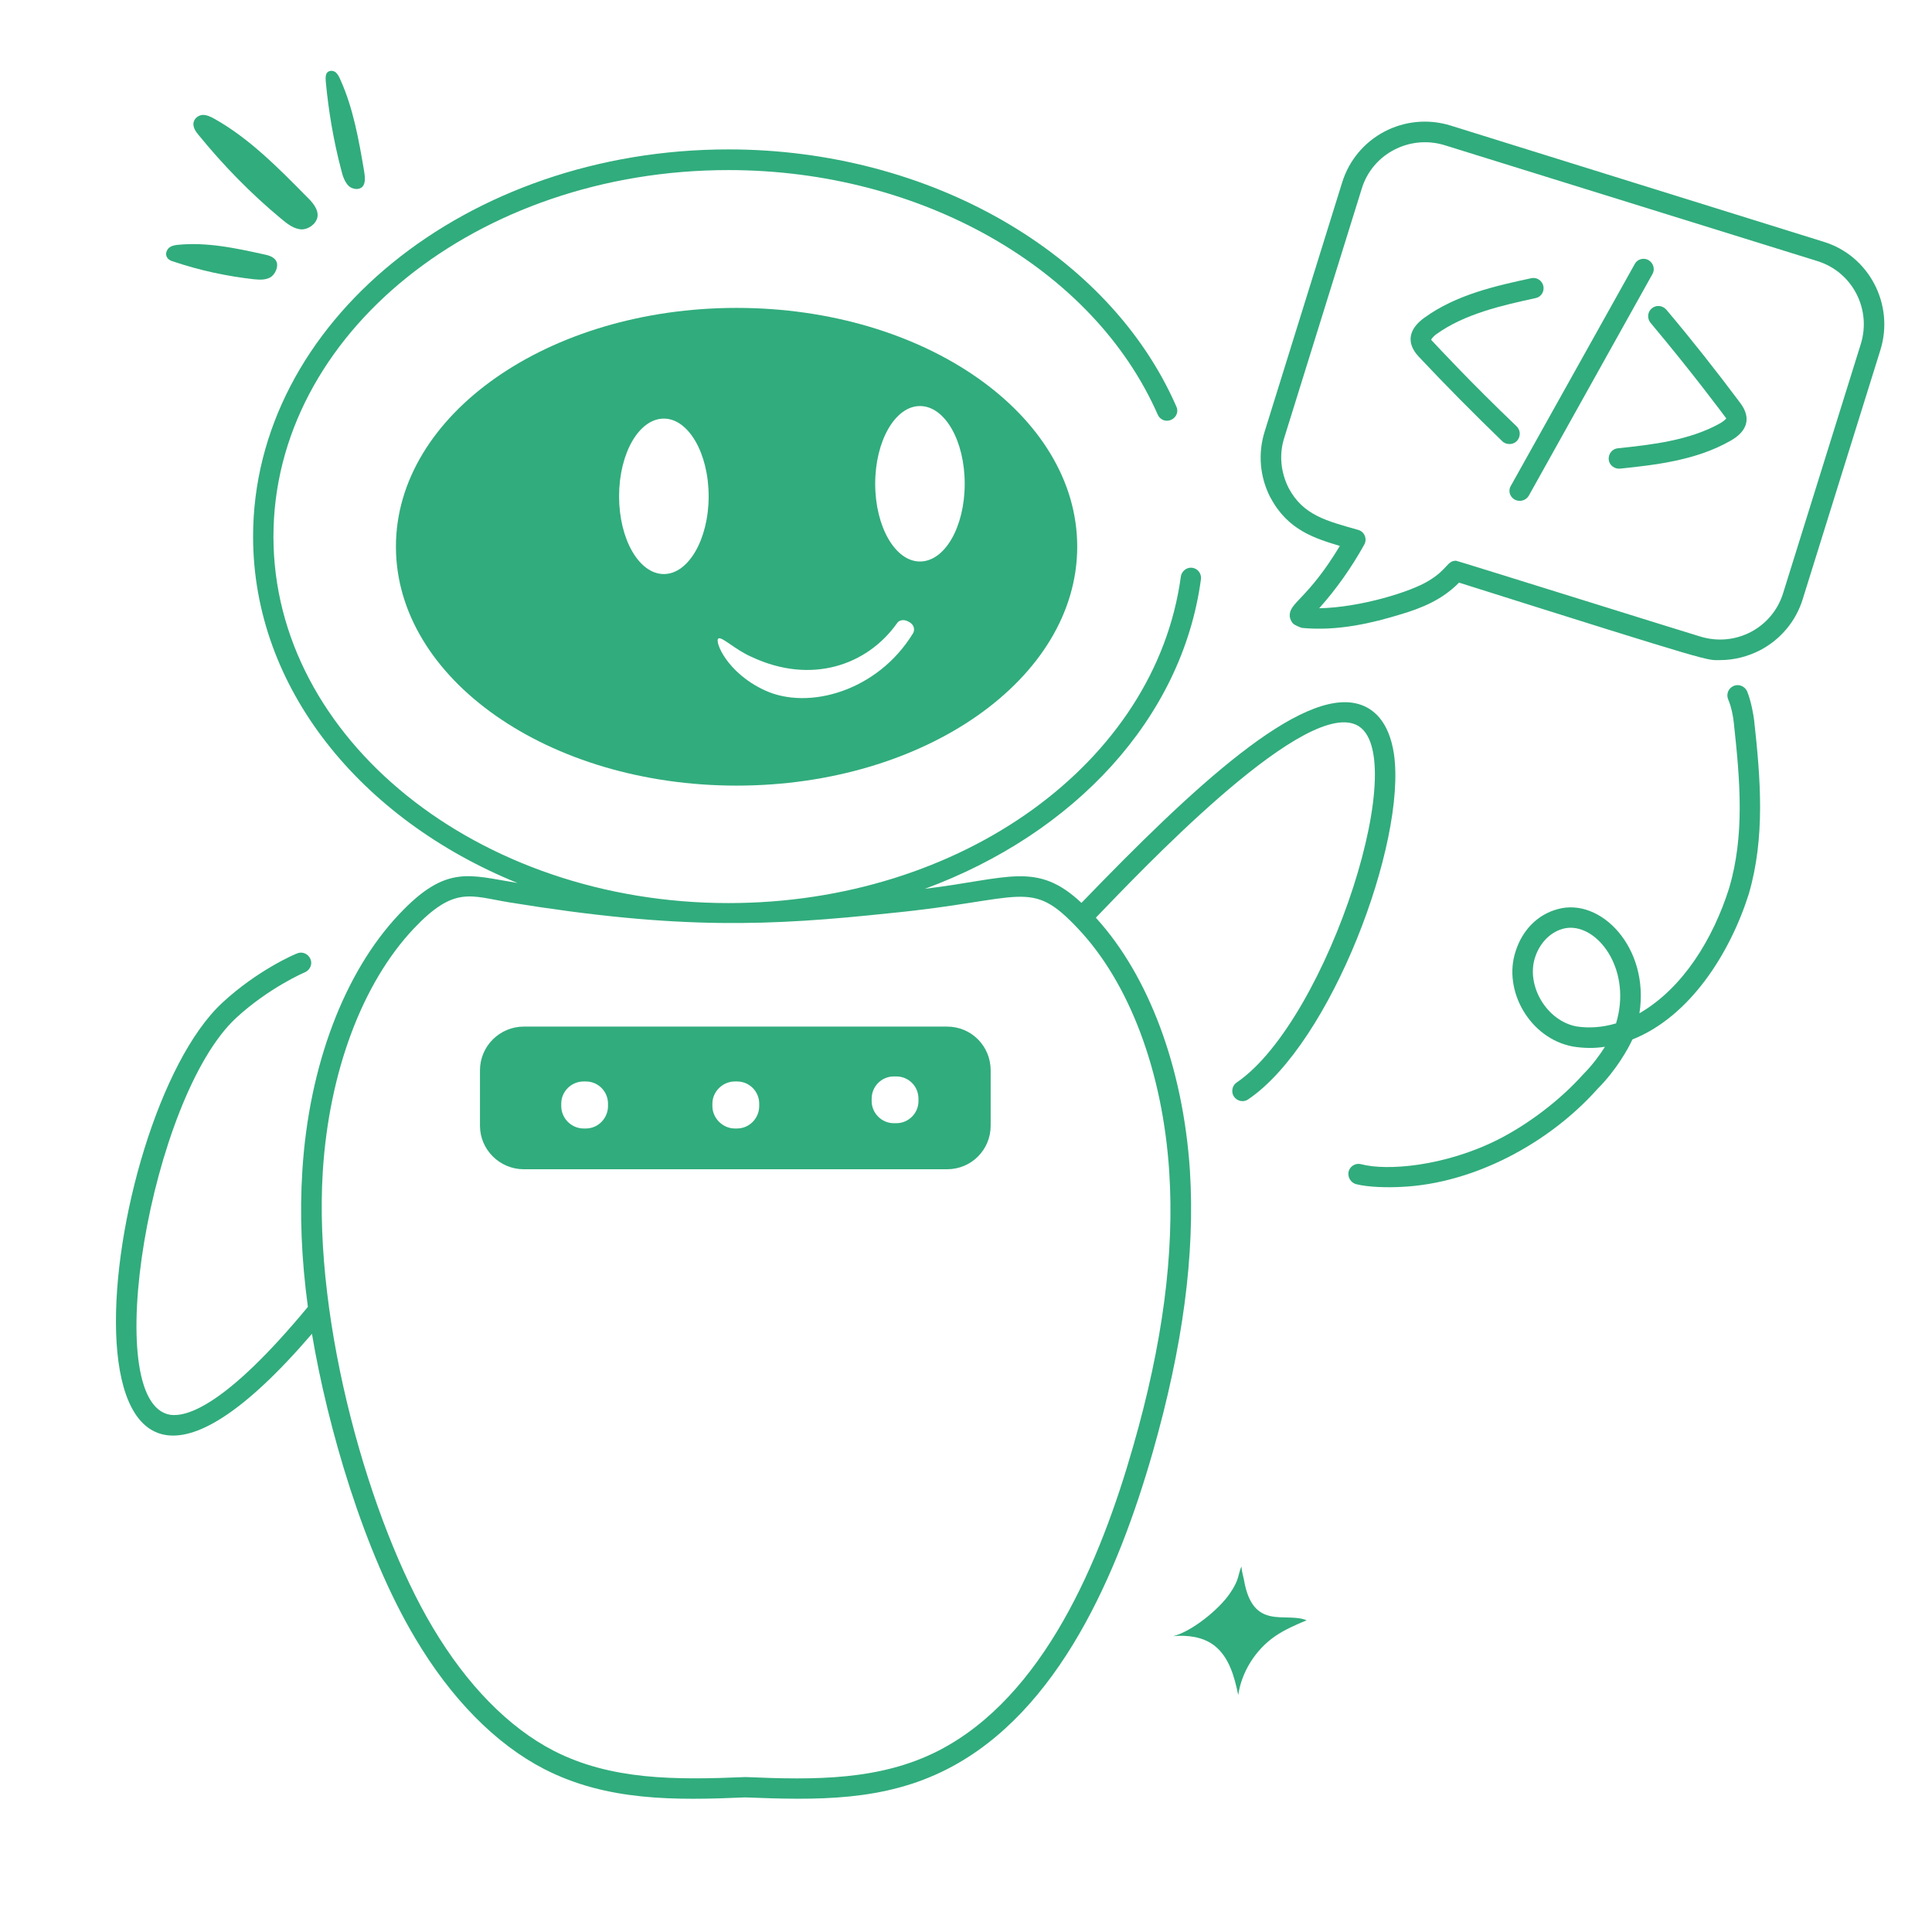 <svg xmlns="http://www.w3.org/2000/svg" xmlns:xlink="http://www.w3.org/1999/xlink" width="40" zoomAndPan="magnify" viewBox="0 0 30 30" height="40" preserveAspectRatio="xMidYMid meet" version="1.0"><defs><clipPath id="9384d504b0"><path d="M 1 2 L 22 2 L 22 27.926 L 1 27.926 Z M 1 2 " clip-rule="nonzero"/></clipPath><clipPath id="86f64333cf"><path d="M 3 1.07 L 5 1.07 L 5 4 L 3 4 Z M 3 1.07 " clip-rule="nonzero"/></clipPath><clipPath id="818c9c53db"><path d="M 5 1.07 L 6 1.07 L 6 3 L 5 3 Z M 5 1.07 " clip-rule="nonzero"/></clipPath><clipPath id="1ff393a363"><path d="M 19 1.07 L 29.516 1.07 L 29.516 11 L 19 11 Z M 19 1.07 " clip-rule="nonzero"/></clipPath></defs><g clip-path="url(#9384d504b0)"><path fill="#31ac7d" d="M 4.844 20.711 C 5.086 22.156 5.648 24.098 6.445 25.434 C 7.004 26.379 7.699 27.082 8.449 27.469 C 9.422 27.969 10.477 27.957 11.57 27.91 C 12.68 27.953 13.727 27.977 14.719 27.465 C 16.449 26.574 17.363 24.418 17.898 22.555 C 18.367 20.914 18.559 19.48 18.477 18.176 C 18.371 16.574 17.836 15.148 17.016 14.25 C 17.684 13.559 20.137 10.953 21.016 11.238 C 22 11.547 20.629 15.84 19.203 16.809 C 19.133 16.855 19.113 16.957 19.16 17.027 C 19.211 17.102 19.312 17.121 19.383 17.07 C 20.668 16.199 21.844 13.082 21.645 11.707 C 21.566 11.184 21.312 11 21.113 10.938 C 20.207 10.648 18.504 12.246 16.793 14.02 C 16.098 13.367 15.66 13.645 14.363 13.801 C 16.672 12.949 18.355 11.164 18.648 8.996 C 18.66 8.91 18.602 8.828 18.512 8.816 C 18.43 8.805 18.348 8.867 18.336 8.953 C 17.945 11.844 14.926 14.023 11.312 14.023 C 7.414 14.023 4.246 11.469 4.246 8.332 C 4.246 5.191 7.414 2.641 11.312 2.641 C 14.301 2.641 16.98 4.168 17.977 6.438 C 18.012 6.52 18.105 6.555 18.184 6.52 C 18.266 6.484 18.305 6.391 18.266 6.312 C 17.223 3.926 14.426 2.32 11.312 2.32 C 7.238 2.32 3.93 5.016 3.93 8.332 C 3.93 10.688 5.605 12.723 8.035 13.711 C 7.285 13.59 6.93 13.418 6.195 14.199 C 5.344 15.102 4.797 16.551 4.695 18.176 C 4.652 18.848 4.68 19.551 4.781 20.293 C 3.5 21.84 2.895 22.004 2.645 21.969 C 1.531 21.793 2.336 17.035 3.668 15.805 C 4.172 15.34 4.73 15.098 4.734 15.098 C 4.816 15.062 4.855 14.969 4.82 14.891 C 4.785 14.809 4.691 14.77 4.613 14.805 C 4.586 14.812 3.996 15.066 3.453 15.57 C 1.5 17.375 0.543 25.723 4.844 20.711 Z M 5.012 18.195 C 5.109 16.645 5.625 15.266 6.426 14.418 C 7.059 13.75 7.305 13.914 7.91 14.012 C 10.566 14.445 11.969 14.375 13.816 14.18 C 15.914 13.977 15.992 13.625 16.742 14.422 C 17.539 15.266 18.055 16.641 18.156 18.195 C 18.238 19.465 18.055 20.863 17.594 22.465 C 17.086 24.242 16.207 26.344 14.574 27.184 C 13.668 27.648 12.66 27.641 11.578 27.594 C 10.473 27.641 9.484 27.641 8.594 27.184 C 7.898 26.824 7.25 26.164 6.719 25.27 C 5.75 23.648 4.863 20.566 5.012 18.195 Z M 5.012 18.195 " fill-opacity="1" fill-rule="nonzero"/></g><path fill="#31ac7d" d="M 19.227 26.32 C 19.281 25.957 19.496 25.617 19.801 25.406 C 19.949 25.305 20.121 25.23 20.289 25.16 C 19.965 25.023 19.453 25.336 19.316 24.531 C 19.301 24.461 19.281 24.395 19.277 24.324 C 19.223 24.441 19.25 24.523 19.098 24.742 C 18.926 24.996 18.5 25.336 18.219 25.406 C 18.434 25.387 18.668 25.414 18.844 25.543 C 19.082 25.719 19.168 26.031 19.227 26.32 Z M 19.227 26.32 " fill-opacity="1" fill-rule="nonzero"/><g clip-path="url(#86f64333cf)"><path fill="#31ac7d" d="M 4.359 3.391 C 4.457 3.473 4.562 3.559 4.688 3.562 C 4.781 3.562 4.91 3.484 4.93 3.367 C 4.949 3.246 4.84 3.129 4.77 3.062 C 4.32 2.605 3.867 2.145 3.328 1.844 C 3.27 1.812 3.207 1.781 3.145 1.785 C 3.082 1.789 3.016 1.836 3.004 1.91 C 2.996 1.98 3.039 2.043 3.082 2.094 C 3.469 2.57 3.898 3.008 4.359 3.391 Z M 4.359 3.391 " fill-opacity="1" fill-rule="nonzero"/></g><path fill="#31ac7d" d="M 2.633 3.84 C 2.594 3.871 2.566 3.93 2.586 3.98 C 2.602 4.027 2.652 4.051 2.695 4.062 C 3.102 4.199 3.52 4.289 3.941 4.336 C 4.031 4.344 4.125 4.352 4.207 4.301 C 4.266 4.262 4.324 4.152 4.297 4.074 C 4.27 3.988 4.16 3.961 4.094 3.949 C 3.656 3.852 3.215 3.758 2.77 3.801 C 2.723 3.805 2.676 3.812 2.633 3.84 Z M 2.633 3.84 " fill-opacity="1" fill-rule="nonzero"/><g clip-path="url(#818c9c53db)"><path fill="#31ac7d" d="M 5.418 2.891 C 5.473 2.938 5.574 2.957 5.629 2.898 C 5.684 2.84 5.664 2.719 5.652 2.645 C 5.57 2.164 5.484 1.68 5.289 1.246 C 5.27 1.199 5.246 1.152 5.211 1.121 C 5.172 1.094 5.117 1.09 5.082 1.125 C 5.051 1.16 5.055 1.219 5.059 1.27 C 5.102 1.73 5.18 2.188 5.297 2.633 C 5.32 2.73 5.352 2.828 5.418 2.891 Z M 5.418 2.891 " fill-opacity="1" fill-rule="nonzero"/></g><path fill="#31ac7d" d="M 22.027 5.535 C 22.449 5.984 22.891 6.43 23.328 6.852 C 23.359 6.883 23.402 6.895 23.441 6.895 C 23.582 6.895 23.652 6.723 23.551 6.621 C 22.84 5.941 22.363 5.426 22.223 5.277 C 22.223 5.277 22.23 5.246 22.301 5.191 C 22.746 4.871 23.328 4.742 23.844 4.629 C 23.93 4.613 23.984 4.527 23.965 4.441 C 23.945 4.355 23.863 4.301 23.777 4.32 C 23.23 4.438 22.613 4.574 22.117 4.934 C 21.883 5.102 21.824 5.316 22.027 5.535 Z M 22.027 5.535 " fill-opacity="1" fill-rule="nonzero"/><path fill="#31ac7d" d="M 25.629 5.012 C 26.297 5.809 26.758 6.434 26.805 6.496 C 26.805 6.496 26.793 6.523 26.715 6.57 C 26.238 6.84 25.645 6.906 25.121 6.961 C 25.035 6.969 24.973 7.047 24.98 7.137 C 24.988 7.223 25.07 7.285 25.156 7.277 C 25.711 7.219 26.34 7.148 26.871 6.844 C 27.125 6.703 27.203 6.496 27.023 6.258 C 26.656 5.766 26.27 5.277 25.875 4.809 C 25.816 4.742 25.719 4.73 25.648 4.789 C 25.582 4.844 25.574 4.945 25.629 5.012 Z M 25.629 5.012 " fill-opacity="1" fill-rule="nonzero"/><path fill="#31ac7d" d="M 23.598 7.777 C 23.652 7.777 23.707 7.75 23.738 7.699 L 25.66 4.254 C 25.703 4.18 25.672 4.082 25.598 4.039 C 25.523 3.996 25.422 4.023 25.383 4.102 L 23.461 7.543 C 23.398 7.648 23.477 7.777 23.598 7.777 Z M 23.598 7.777 " fill-opacity="1" fill-rule="nonzero"/><g clip-path="url(#1ff393a363)"><path fill="#31ac7d" d="M 20.84 2.836 L 19.637 6.703 C 19.531 7.043 19.562 7.406 19.727 7.727 C 19.727 7.727 19.727 7.73 19.73 7.73 C 20 8.238 20.43 8.363 20.805 8.477 C 20.305 9.309 20.016 9.355 20.027 9.566 C 20.031 9.617 20.059 9.668 20.086 9.688 C 20.105 9.707 20.188 9.742 20.215 9.75 C 20.781 9.805 21.328 9.668 21.738 9.543 C 22.086 9.441 22.398 9.309 22.656 9.047 C 26.699 10.324 26.492 10.25 26.711 10.25 C 26.926 10.25 27.141 10.195 27.336 10.094 C 27.652 9.926 27.887 9.645 27.992 9.305 L 29.199 5.434 C 29.418 4.727 29.023 3.969 28.316 3.754 L 22.523 1.949 C 21.812 1.73 21.059 2.125 20.84 2.836 Z M 22.43 2.254 L 28.223 4.055 C 28.762 4.223 29.062 4.797 28.895 5.34 L 27.688 9.211 C 27.523 9.746 26.953 10.055 26.398 9.883 C 26.184 9.82 22.629 8.707 22.609 8.707 C 22.469 8.707 22.48 8.84 22.188 9.016 C 21.91 9.191 21.113 9.434 20.484 9.445 C 20.75 9.148 20.984 8.816 21.184 8.457 C 21.234 8.367 21.188 8.254 21.086 8.227 C 20.605 8.09 20.238 8.004 20.012 7.582 C 19.887 7.336 19.859 7.059 19.941 6.801 L 21.145 2.93 C 21.312 2.383 21.895 2.09 22.43 2.254 Z M 22.43 2.254 " fill-opacity="1" fill-rule="nonzero"/></g><path fill="#31ac7d" d="M 8.133 18.156 L 14.707 18.156 C 15.082 18.156 15.383 17.855 15.383 17.48 L 15.383 16.621 C 15.383 16.242 15.082 15.941 14.707 15.941 L 8.133 15.941 C 7.762 15.941 7.453 16.242 7.453 16.621 L 7.453 17.48 C 7.453 17.855 7.762 18.156 8.133 18.156 Z M 13.535 17.062 C 13.535 16.867 13.691 16.715 13.879 16.715 L 13.918 16.715 C 14.109 16.715 14.262 16.867 14.262 17.062 L 14.262 17.098 C 14.262 17.285 14.109 17.441 13.918 17.441 L 13.879 17.441 C 13.691 17.441 13.535 17.285 13.535 17.098 Z M 11.062 17.137 C 11.062 16.949 11.223 16.793 11.41 16.793 L 11.445 16.793 C 11.637 16.793 11.789 16.949 11.789 17.137 L 11.789 17.176 C 11.789 17.363 11.637 17.523 11.445 17.523 L 11.41 17.523 C 11.223 17.523 11.062 17.363 11.062 17.176 Z M 8.715 17.137 C 8.715 16.949 8.871 16.793 9.062 16.793 L 9.098 16.793 C 9.289 16.793 9.441 16.949 9.441 17.137 L 9.441 17.176 C 9.441 17.363 9.289 17.523 9.098 17.523 L 9.062 17.523 C 8.871 17.523 8.715 17.363 8.715 17.176 Z M 8.715 17.137 " fill-opacity="1" fill-rule="nonzero"/><path fill="#31ac7d" d="M 6.148 8.488 C 6.148 10.539 8.516 12.199 11.438 12.199 C 14.359 12.199 16.727 10.539 16.727 8.488 C 16.727 6.441 14.359 4.781 11.438 4.781 C 8.516 4.781 6.148 6.441 6.148 8.488 Z M 10.309 8.914 C 9.922 8.914 9.613 8.371 9.613 7.707 C 9.613 7.039 9.922 6.5 10.309 6.5 C 10.691 6.5 11.004 7.039 11.004 7.707 C 11.004 8.371 10.691 8.914 10.309 8.914 Z M 14.285 6.305 C 14.672 6.305 14.98 6.844 14.98 7.512 C 14.98 8.18 14.672 8.719 14.285 8.719 C 13.902 8.719 13.59 8.18 13.59 7.512 C 13.59 6.844 13.902 6.305 14.285 6.305 Z M 13.93 9.676 C 13.941 9.656 14.004 9.594 14.113 9.656 C 14.227 9.719 14.191 9.816 14.176 9.836 C 13.629 10.73 12.555 11.035 11.875 10.719 C 11.281 10.445 11.09 9.949 11.156 9.914 C 11.211 9.883 11.418 10.09 11.668 10.199 C 12.598 10.637 13.469 10.328 13.93 9.676 Z M 13.93 9.676 " fill-opacity="1" fill-rule="nonzero"/><path fill="#31ac7d" d="M 23.254 17.699 C 22.426 18.113 21.535 18.184 21.137 18.078 C 21.051 18.055 20.965 18.105 20.941 18.191 C 20.922 18.277 20.973 18.363 21.055 18.387 C 21.258 18.438 21.555 18.441 21.762 18.43 C 22.879 18.379 24.051 17.758 24.812 16.902 C 25.09 16.625 25.281 16.289 25.348 16.141 C 26.242 15.785 26.863 14.805 27.156 13.879 C 27.41 13.004 27.34 12.105 27.238 11.184 C 27.23 11.117 27.195 10.895 27.129 10.734 C 27.09 10.652 26.996 10.617 26.918 10.652 C 26.836 10.688 26.801 10.781 26.836 10.863 C 26.887 10.977 26.918 11.16 26.922 11.219 C 27.023 12.141 27.09 12.969 26.852 13.785 C 26.602 14.578 26.133 15.344 25.457 15.734 C 25.617 14.715 24.855 13.93 24.188 14.117 C 23.879 14.199 23.641 14.438 23.535 14.77 C 23.332 15.379 23.754 16.125 24.422 16.25 C 24.586 16.277 24.754 16.281 24.922 16.254 C 24.84 16.383 24.727 16.539 24.582 16.684 C 24.23 17.078 23.734 17.457 23.254 17.699 Z M 24.477 15.938 C 24.012 15.848 23.695 15.301 23.836 14.867 C 23.934 14.566 24.176 14.406 24.387 14.406 C 24.855 14.406 25.336 15.094 25.094 15.891 C 24.887 15.953 24.676 15.969 24.477 15.938 Z M 24.477 15.938 " fill-opacity="1" fill-rule="nonzero"/></svg>